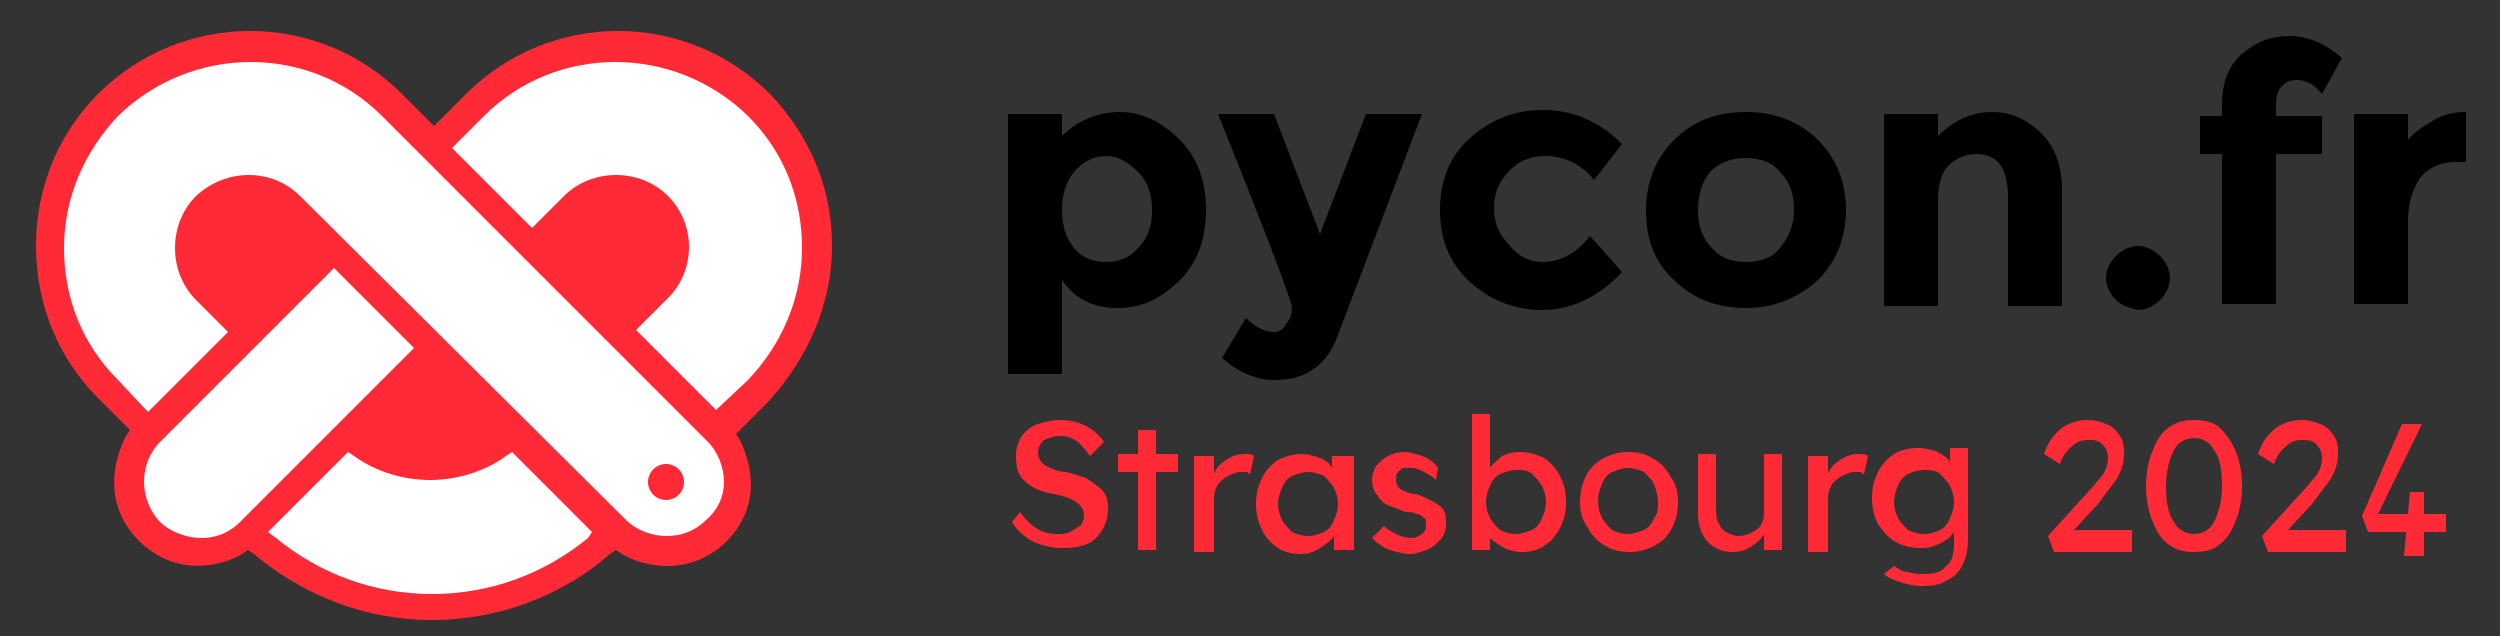 <?xml version="1.0" encoding="utf-8"?>
<!-- Generator: Adobe Illustrator 24.2.1, SVG Export Plug-In . SVG Version: 6.00 Build 0)  -->
<svg version="1.1"
	 id="Calque_1" xmlns:cc="http://creativecommons.org/ns#" xmlns:dc="http://purl.org/dc/elements/1.1/" xmlns:rdf="http://www.w3.org/1999/02/22-rdf-syntax-ns#" xmlns:svg="http://www.w3.org/2000/svg"
	 xmlns="http://www.w3.org/2000/svg" xmlns:xlink="http://www.w3.org/1999/xlink" x="0px" y="0px" viewBox="0 0 125 31.8"
	 style="enable-background:new 0 0 125 31.8;" xml:space="preserve">
<rect x="0" y="0" width="125" height="31.8" fill="#333333" stroke="none"/>
<style type="text/css">
	.st0{fill:#FFFFFF;}
	.st1{fill:#FF2A35;}
</style>
<g>
	<g>
		<path class="st0" d="M40.3,12.2c0-2.6-1-5.1-2.9-7l0,0c-1.9-1.9-4.3-2.9-7-2.9c-2.7,0-5.1,1-7,2.9l-1.2,1.2l-1,0.8l-0.6-0.6
			l-1.3-1.4c-1.9-1.9-4.4-2.9-7-2.9l0,1.2h0h0V2.2c-2.6,0-5.1,1-7,2.9c-1.9,1.9-2.9,4.4-2.9,7c0,2.6,1,5.1,2.9,7l2.1,2.1
			c0,0,0,0,0,0l-0.4,0.2l-0.2,0.5c-0.8,1.6-0.6,3,0.5,4.2c0.6,0.7,1.6,1.1,2.5,1.1c0.6,0,1.2-0.1,1.7-0.4l0.5-0.3l0-0.3
			c0,0,0-0.1,0.1-0.1l0.9,0.8c2.3,2,5.2,3,8.3,3c3,0,5.8-1,8.1-2.9l1-0.8l0.3,0.3l0.2,0.1c0.1,0,0.1,0,0.2,0.1
			c0.4,0.2,1.1,0.5,1.9,0.5c0.9,0,1.7-0.3,2.4-1c1.3-1.3,1.2-2.9,0.7-4L35.9,22l-0.7-0.7l2.1-2.1C39.3,17.3,40.3,14.8,40.3,12.2z
			 M15.7,12.9c-0.2,0.1-0.6,0.6-2.9,2.9c-0.3,0.3-0.6,0.6-0.9,0.9l0.4-0.4l-2.1-2.1c-0.5-0.5-0.8-1.3-0.8-2c0-0.8,0.3-1.5,0.9-2.1
			c1.1-1.1,3-1,4.1,0l1.2,1.2c0,0,0.1,0.1,0.1,0.2l0.8,0.8L15.7,12.9z M24.5,21.9c-0.1,0.1-0.1,0.1-0.2,0.2c-1.8,1-4.1,1-5.8,0
			c-0.1-0.1-0.2-0.2-0.3-0.3l-0.8-1c0.1-0.1,0.2-0.2,0.3-0.3c2.5-2.5,2.8-2.7,2.9-2.9l0.5-0.8l0.8,0.8l0.2,0.1
			c0.1,0,0.1,0.1,0.2,0.1l2.3,2.3c0,0,0.1,0.1,0.1,0.2l0.7,0.7L24.5,21.9z M26,12l0.3,0.2l2.1-2.1c1.1-1.1,2.9-1.1,4.1,0
			c0.5,0.5,0.8,1.3,0.8,2c0,0.8-0.3,1.5-0.8,2l-1.2,1.2l-1,0.9L26,12z"/>
		<g>
			<circle class="st1" cx="33.3" cy="24.1" r="0.9"/>
			<polygon class="st1" points="12.6,16.3 16.6,12.3 13.5,9.4 10.8,9.6 9.7,11.4 9.9,14.2 			"/>
			<polygon class="st1" points="26.5,12.3 30.9,16.6 33,14.9 33.7,12.3 32.8,10.1 31.7,9.4 29.6,9.6 			"/>
			<polygon class="st1" points="17.8,21.9 21.3,23.2 23.4,23.2 25.7,21.6 21.6,17.5 			"/>
			<g>
				<g>
					<path class="st1" d="M41.6,12.3c0-2.9-1.1-5.5-3.1-7.6l0,0c-4.2-4.2-11-4.2-15.2,0l-1.6,1.6l-1.6-1.6c-4.2-4.2-11-4.2-15.2,0
						c-2,2-3.1,4.7-3.1,7.6c0,2.9,1.1,5.6,3.1,7.6l1.6,1.6l-0.2,0.3C6.2,22,4.7,24.7,6.9,27c1.9,1.9,4.2,1.3,5.2,0.7l0.3-0.2
						l0.3,0.2c2.5,2.1,5.6,3.3,8.9,3.3c3.3,0,6.5-1.2,8.9-3.3l0.3-0.2l0.3,0.2c1,0.6,3.3,1.2,5.2-0.6c2.3-2.3,0.7-5,0.7-5.1
						l-0.2-0.3l1.6-1.6C40.4,17.9,41.6,15.2,41.6,12.3z M12,26.1c-0.6,0.6-1.3,0.8-1.9,0.8c-0.9,0-1.7-0.4-2.1-0.8l0,0l0.4-0.3
						L8,26.1c-0.5-0.5-0.8-1.3-0.8-2c0-0.8,0.3-1.5,0.8-2l8.7-8.7l4,4L12,26.1z M12.5,15.5l-1.6-1.6c-0.4-0.4-0.7-1-0.7-1.6
						c0-0.6,0.2-1.2,0.7-1.6c0.9-0.9,2.3-0.9,3.2,0l1.6,1.6L12.5,15.5z M21.6,18.3l3.2,3.2l-0.6,0.3c-0.8,0.5-1.7,0.7-2.6,0.7
						c-0.9,0-1.8-0.2-2.6-0.7l-0.6-0.3L21.6,18.3z M29.4,26.9c-2.2,1.8-4.9,2.8-7.8,2.8s-5.6-1-7.8-2.8l-0.4-0.3l4-4l0.3,0.2
						c1.1,0.8,2.5,1.2,3.8,1.2c1.3,0,2.7-0.4,3.8-1.2l0.3-0.2l4,4L29.4,26.9z M35.3,26L35.3,26c-0.6,0.6-1.3,0.8-2,0.8
						c-0.7,0-1.5-0.3-2-0.8L15,9.8c-1.4-1.4-3.7-1.4-5.2,0c-1.4,1.4-1.4,3.8,0,5.2l1.6,1.6l-4,4L5.9,19c-1.8-1.8-2.7-4.1-2.7-6.6
						c0-2.5,1-4.8,2.7-6.6c3.7-3.6,9.6-3.6,13.2,0c0,0,16,16,16.3,16.3c0.5,0.5,0.8,1.3,0.8,2C36.2,24.8,35.9,25.5,35.3,26z
						 M27.6,12.3l1.6-1.6c0.9-0.9,2.3-0.9,3.2,0c0.4,0.4,0.7,1,0.7,1.6c0,0.6-0.2,1.2-0.7,1.6l-1.6,1.6L27.6,12.3z M35.8,20.5l-4-4
						l1.6-1.6c1.4-1.4,1.4-3.7,0-5.1c-1.4-1.4-3.8-1.4-5.2,0l-1.6,1.6l-4-4l1.6-1.6c3.6-3.6,9.5-3.6,13.2,0l0,0
						c1.8,1.8,2.7,4.1,2.7,6.6c0,2.5-1,4.8-2.7,6.6L35.8,20.5z"/>
				</g>
			</g>
		</g>
	</g>
	<g>
		<g>
			<path d="M56,5.6c1.1,0,2.1,0.5,3,1.4c0.9,0.9,1.3,2.1,1.3,3.5c0,1.4-0.4,2.6-1.3,3.5c-0.9,0.9-1.9,1.4-3.1,1.4S53.8,15,53.1,14
				v4.7h-2.7v-13h2.7v1.1C53.9,6,54.9,5.6,56,5.6z M53.1,10.5c0,0.8,0.2,1.4,0.6,1.9c0.4,0.5,1,0.7,1.6,0.7c0.6,0,1.2-0.2,1.6-0.7
				c0.5-0.5,0.7-1.1,0.7-1.9c0-0.8-0.2-1.4-0.7-1.9c-0.5-0.5-1-0.8-1.6-0.8c-0.6,0-1.2,0.3-1.6,0.8C53.3,9.1,53.1,9.7,53.1,10.5z"/>
			<path d="M63.7,19c-0.9,0-1.8-0.4-2.6-1.1l1.2-2c0.4,0.4,0.9,0.7,1.4,0.7c0.2,0,0.5-0.1,0.6-0.4c0.2-0.2,0.3-0.5,0.3-0.8
				c0-0.3-1.2-3.5-3.7-9.7h2.8l2.3,6l2.3-6h2.8L66.8,17c-0.3,0.7-0.7,1.2-1.2,1.5C65,18.9,64.4,19,63.7,19z"/>
			<path d="M77.1,13.1c0.9,0,1.7-0.4,2.4-1.3l1.6,1.8c-1.2,1.3-2.6,1.9-4,1.9c-1.4,0-2.6-0.5-3.6-1.4c-1-0.9-1.5-2.1-1.5-3.6
				c0-1.5,0.5-2.7,1.5-3.6c1-0.9,2.2-1.4,3.6-1.4c0.7,0,1.4,0.1,2.1,0.4c0.7,0.3,1.3,0.7,1.9,1.3l-1.4,1.8c-0.3-0.4-0.7-0.7-1.1-0.9
				c-0.4-0.2-0.9-0.3-1.3-0.3c-0.7,0-1.3,0.2-1.8,0.7c-0.5,0.5-0.8,1.1-0.8,1.9s0.3,1.4,0.8,1.9C75.9,12.8,76.5,13.1,77.1,13.1z"/>
			<path d="M92.3,10.5c0,1.4-0.5,2.6-1.4,3.5c-1,0.9-2.2,1.4-3.6,1.4c-1.5,0-2.7-0.5-3.6-1.4c-1-0.9-1.4-2.1-1.4-3.5
				s0.5-2.6,1.4-3.5c1-1,2.2-1.4,3.6-1.4c1.5,0,2.7,0.5,3.6,1.4C91.8,7.9,92.3,9.1,92.3,10.5z M84.9,10.5c0,0.8,0.2,1.4,0.7,1.9
				c0.4,0.5,1,0.7,1.7,0.7s1.3-0.2,1.7-0.7c0.4-0.5,0.7-1.1,0.7-1.9c0-0.8-0.2-1.4-0.7-1.9c-0.4-0.5-1-0.7-1.7-0.7S86,8.1,85.5,8.6
				C85.1,9.1,84.9,9.7,84.9,10.5z"/>
			<path d="M96.9,10v5.3h-2.7V5.7h2.7v1.1c0.8-0.8,1.7-1.2,2.7-1.2c1,0,1.8,0.4,2.5,1.1c0.7,0.7,1,1.7,1,2.8v5.8h-2.7V9.9
				c0-1.5-0.5-2.2-1.6-2.2c-0.5,0-1,0.2-1.4,0.6C97.1,8.6,96.9,9.2,96.9,10z"/>
			<path d="M105.8,15c-0.3-0.3-0.5-0.7-0.5-1.1c0-0.4,0.2-0.8,0.5-1.1s0.7-0.5,1.1-0.5c0.4,0,0.8,0.2,1.1,0.5s0.5,0.7,0.5,1.1
				c0,0.4-0.2,0.8-0.5,1.1c-0.3,0.3-0.7,0.5-1.1,0.5C106.5,15.4,106.1,15.3,105.8,15z"/>
			<path d="M113.8,5.2v0.6h2.3v1.9h-2.3v7.5h-2.7V7.7H110V5.8h1.1V5.2c0-1,0.3-1.9,1-2.5s1.4-0.9,2.4-0.9c0.9,0,1.8,0.4,2.6,1.1
				l-1,1.8c-0.4-0.5-0.8-0.7-1.3-0.7c-0.3,0-0.5,0.1-0.7,0.3C113.9,4.5,113.8,4.8,113.8,5.2z"/>
			<path d="M122.8,8.1c-0.8,0-1.4,0.3-1.8,0.8c-0.4,0.6-0.6,1.3-0.6,2.2v4.1h-2.7V5.7h2.7V7c0.3-0.4,0.8-0.7,1.3-1
				c0.5-0.3,1-0.4,1.6-0.4l0,2.5H122.8z"/>
			<path class="st1" d="M51,25.6c0.3,0.4,0.5,0.6,0.8,0.8c0.3,0.2,0.6,0.3,1.1,0.3c0.2,0,0.4,0,0.6-0.1c0.2-0.1,0.3-0.2,0.5-0.3
				c0.1-0.1,0.2-0.3,0.2-0.5c0-0.3-0.1-0.5-0.4-0.7c-0.3-0.2-0.6-0.3-1.1-0.4c-0.6-0.1-1.1-0.3-1.4-0.6c-0.4-0.3-0.5-0.7-0.5-1.3
				c0-0.4,0.1-0.7,0.3-1c0.2-0.3,0.5-0.5,0.8-0.6c0.3-0.1,0.7-0.2,1.1-0.2c0.5,0,0.9,0.1,1.3,0.3c0.4,0.2,0.7,0.5,0.9,0.8l-0.7,0.7
				c-0.2-0.3-0.4-0.5-0.6-0.7c-0.3-0.2-0.5-0.3-0.9-0.3c-0.3,0-0.6,0.1-0.8,0.2c-0.2,0.2-0.3,0.4-0.3,0.6c0,0.3,0.1,0.5,0.4,0.7
				c0.2,0.1,0.6,0.3,1,0.3c0.4,0.1,0.7,0.2,1,0.3c0.3,0.2,0.6,0.4,0.8,0.6c0.2,0.2,0.3,0.5,0.3,0.9c0,0.6-0.2,1.1-0.6,1.5
				c-0.4,0.4-1,0.5-1.7,0.5c-0.5,0-0.9-0.1-1.4-0.3c-0.4-0.2-0.8-0.5-1.1-1L51,25.6z"/>
			<path class="st1" d="M57.8,27.5h-0.9v-3.9h-1v-0.9h1v-1.2h0.9v1.2h1.1v0.9h-1.1V27.5z"/>
			<path class="st1" d="M62.5,23.7c-0.1,0-0.1-0.1-0.2-0.1c-0.1,0-0.2,0-0.3,0c-0.2,0-0.4,0.1-0.6,0.2c-0.2,0.1-0.3,0.2-0.5,0.4
				c-0.1,0.2-0.2,0.4-0.2,0.7v2.7h-1v-4.8h1v0.9c0.1-0.3,0.3-0.5,0.6-0.7c0.3-0.2,0.6-0.3,0.9-0.3c0.2,0,0.4,0,0.5,0.1L62.5,23.7z"
				/>
			<path class="st1" d="M67.7,22.7v4.8h-1v-0.7c-0.1,0.2-0.4,0.4-0.7,0.6c-0.3,0.2-0.6,0.3-1,0.3c-0.4,0-0.8-0.1-1.1-0.3
				c-0.3-0.2-0.6-0.5-0.8-0.9c-0.2-0.4-0.3-0.8-0.3-1.3c0-0.5,0.1-0.9,0.3-1.3c0.2-0.4,0.5-0.7,0.8-0.9c0.4-0.2,0.8-0.3,1.2-0.3
				c0.3,0,0.6,0.1,0.9,0.2c0.3,0.1,0.5,0.3,0.6,0.5v-0.6H67.7z M65.4,26.8c0.3,0,0.6-0.1,0.8-0.2c0.2-0.1,0.4-0.3,0.5-0.6
				c0.1-0.2,0.2-0.5,0.2-0.8c0-0.3-0.1-0.6-0.2-0.8c-0.1-0.2-0.3-0.4-0.5-0.6c-0.2-0.1-0.5-0.2-0.8-0.2c-0.3,0-0.5,0.1-0.8,0.2
				c-0.2,0.1-0.4,0.3-0.5,0.6c-0.1,0.2-0.2,0.5-0.2,0.8c0,0.3,0.1,0.6,0.2,0.8c0.1,0.2,0.3,0.4,0.5,0.6
				C64.8,26.7,65.1,26.8,65.4,26.8z"/>
			<path class="st1" d="M71.8,24c-0.2-0.2-0.4-0.3-0.6-0.4c-0.2-0.1-0.4-0.2-0.6-0.2c-0.1,0-0.3,0-0.4,0c-0.1,0-0.2,0.1-0.3,0.2
				c-0.1,0.1-0.1,0.2-0.1,0.4c0,0.2,0.1,0.4,0.3,0.5c0.2,0.1,0.4,0.2,0.7,0.2c0.3,0.1,0.5,0.2,0.7,0.3c0.2,0.1,0.4,0.2,0.6,0.4
				c0.2,0.2,0.2,0.5,0.2,0.8c0,0.3-0.1,0.6-0.3,0.8c-0.2,0.2-0.4,0.4-0.7,0.5c-0.3,0.1-0.5,0.2-0.8,0.2c-0.3,0-0.7-0.1-1-0.2
				c-0.3-0.1-0.6-0.3-0.9-0.6l0.6-0.6c0.2,0.2,0.4,0.3,0.6,0.4s0.5,0.2,0.8,0.2c0.1,0,0.2,0,0.3-0.1c0.1,0,0.2-0.1,0.3-0.2
				c0.1-0.1,0.1-0.2,0.1-0.4c0-0.1,0-0.3-0.1-0.3c-0.1-0.1-0.2-0.2-0.4-0.2c-0.1-0.1-0.3-0.1-0.5-0.1c-0.3-0.1-0.5-0.2-0.8-0.3
				c-0.3-0.1-0.5-0.3-0.6-0.5c-0.2-0.2-0.3-0.5-0.3-0.8c0-0.3,0.1-0.5,0.2-0.7c0.2-0.2,0.4-0.4,0.6-0.5s0.5-0.2,0.8-0.2
				c0.3,0,0.6,0.1,0.9,0.2c0.3,0.1,0.6,0.3,0.8,0.6L71.8,24z"/>
			<path class="st1" d="M76,22.6c0.4,0,0.8,0.1,1.2,0.3c0.3,0.2,0.6,0.5,0.8,0.9c0.2,0.4,0.3,0.8,0.3,1.3c0,0.5-0.1,0.9-0.3,1.3
				c-0.2,0.4-0.5,0.7-0.8,0.9c-0.3,0.2-0.7,0.3-1.1,0.3c-0.3,0-0.7-0.1-0.9-0.2c-0.3-0.2-0.5-0.3-0.7-0.5v0.6h-0.9v-6.8h0.9v2.7
				c0.1-0.2,0.4-0.4,0.6-0.6C75.3,22.7,75.6,22.6,76,22.6z M75.8,23.5c-0.3,0-0.5,0.1-0.8,0.2c-0.2,0.1-0.4,0.3-0.5,0.6
				c-0.1,0.2-0.2,0.5-0.2,0.8c0,0.3,0.1,0.6,0.2,0.8c0.1,0.2,0.3,0.4,0.5,0.6c0.2,0.1,0.5,0.2,0.8,0.2c0.3,0,0.5-0.1,0.8-0.2
				c0.2-0.1,0.4-0.3,0.5-0.6c0.1-0.2,0.2-0.5,0.2-0.8c0-0.3-0.1-0.6-0.2-0.8c-0.1-0.2-0.3-0.4-0.5-0.6
				C76.4,23.5,76.1,23.5,75.8,23.5z"/>
			<path class="st1" d="M83.9,25.1c0,0.5-0.1,0.9-0.3,1.3c-0.2,0.4-0.5,0.7-0.9,0.9c-0.4,0.2-0.8,0.3-1.2,0.3
				c-0.5,0-0.9-0.1-1.2-0.3c-0.4-0.2-0.7-0.5-0.9-0.9C79.1,26,79,25.6,79,25.1c0-0.5,0.1-0.9,0.3-1.3c0.2-0.4,0.5-0.7,0.9-0.9
				s0.8-0.3,1.2-0.3c0.5,0,0.9,0.1,1.2,0.3c0.4,0.2,0.7,0.5,0.9,0.9C83.8,24.2,83.9,24.6,83.9,25.1z M82.9,25.1
				c0-0.3-0.1-0.6-0.2-0.9c-0.1-0.2-0.3-0.4-0.5-0.6c-0.2-0.1-0.5-0.2-0.8-0.2s-0.5,0.1-0.8,0.2c-0.2,0.1-0.4,0.3-0.5,0.6
				c-0.1,0.2-0.2,0.5-0.2,0.9c0,0.3,0.1,0.6,0.2,0.8s0.3,0.4,0.5,0.6c0.2,0.1,0.5,0.2,0.8,0.2s0.5-0.1,0.8-0.2
				c0.2-0.1,0.4-0.3,0.5-0.6C82.9,25.7,82.9,25.4,82.9,25.1z"/>
			<path class="st1" d="M88.2,25.6v-2.9h0.9v4.8h-0.9v-0.8c-0.1,0.2-0.3,0.4-0.6,0.6c-0.3,0.2-0.6,0.3-1,0.3c-0.5,0-0.9-0.2-1.2-0.5
				c-0.3-0.3-0.5-0.8-0.5-1.4v-3h0.9v2.7c0,0.2,0,0.5,0.1,0.7c0.1,0.2,0.2,0.4,0.4,0.5c0.2,0.1,0.4,0.2,0.6,0.2
				c0.3,0,0.6-0.1,0.9-0.3C88.1,26.3,88.2,26,88.2,25.6z"/>
			<path class="st1" d="M93.2,23.7c-0.1,0-0.1-0.1-0.2-0.1c-0.1,0-0.2,0-0.3,0c-0.2,0-0.4,0.1-0.6,0.2c-0.2,0.1-0.3,0.2-0.5,0.4
				c-0.1,0.2-0.2,0.4-0.2,0.7v2.7h-1v-4.8h1v0.9c0.1-0.3,0.3-0.5,0.6-0.7c0.3-0.2,0.6-0.3,0.9-0.3c0.2,0,0.4,0,0.5,0.1L93.2,23.7z"
				/>
			<path class="st1" d="M94.7,28.3c0.2,0.1,0.4,0.3,0.7,0.3c0.3,0.1,0.5,0.1,0.8,0.1c0.5,0,0.9-0.1,1.1-0.4c0.3-0.2,0.4-0.6,0.4-1.1
				v-0.6c-0.1,0.1-0.2,0.3-0.4,0.4c-0.2,0.1-0.3,0.2-0.6,0.3s-0.4,0.1-0.7,0.1c-0.4,0-0.9-0.1-1.2-0.3c-0.4-0.2-0.6-0.5-0.9-0.9
				c-0.2-0.4-0.3-0.8-0.3-1.3c0-0.5,0.1-0.9,0.3-1.3c0.2-0.4,0.5-0.7,0.8-0.9s0.8-0.3,1.2-0.3c0.4,0,0.7,0.1,1,0.2
				c0.3,0.2,0.5,0.3,0.6,0.5v-0.7h0.9v4.5c0,0.6-0.1,1-0.3,1.4c-0.2,0.4-0.5,0.6-0.9,0.8c-0.4,0.2-0.8,0.2-1.2,0.2
				c-0.3,0-0.7-0.1-1-0.2c-0.3-0.1-0.6-0.2-0.8-0.4L94.7,28.3z M96.2,23.5c-0.3,0-0.6,0.1-0.8,0.2c-0.2,0.1-0.4,0.3-0.5,0.6
				c-0.1,0.2-0.2,0.5-0.2,0.8c0,0.3,0.1,0.6,0.2,0.8s0.3,0.4,0.5,0.6c0.2,0.1,0.5,0.2,0.8,0.2c0.3,0,0.6-0.1,0.8-0.2
				c0.2-0.1,0.4-0.3,0.5-0.6c0.1-0.2,0.2-0.5,0.2-0.8c0-0.3-0.1-0.6-0.2-0.8c-0.1-0.2-0.3-0.4-0.5-0.6
				C96.8,23.5,96.5,23.5,96.2,23.5z"/>
			<path class="st1" d="M106.6,26.6v1h-3.9l-0.3-0.8l2-2.2c0.3-0.3,0.5-0.6,0.7-0.8c0.2-0.3,0.3-0.6,0.3-0.9c0-0.3-0.1-0.5-0.3-0.7
				c-0.2-0.2-0.4-0.2-0.7-0.2c-0.1,0-0.3,0-0.5,0.1c-0.2,0.1-0.3,0.2-0.5,0.4c-0.2,0.2-0.3,0.4-0.4,0.7l-0.8-0.5
				c0.2-0.6,0.5-1,0.9-1.3c0.4-0.3,0.9-0.4,1.3-0.4c0.3,0,0.7,0.1,0.9,0.2c0.3,0.1,0.5,0.3,0.7,0.6c0.2,0.3,0.2,0.6,0.2,0.9
				c0,0.4-0.1,0.8-0.4,1.3c-0.3,0.4-0.6,0.8-0.9,1.2l-1.2,1.3H106.6z"/>
			<path class="st1" d="M109.7,27.6c-0.5,0-0.9-0.1-1.3-0.4c-0.4-0.3-0.6-0.7-0.8-1.2c-0.2-0.5-0.3-1.1-0.3-1.7
				c0-0.6,0.1-1.2,0.3-1.7c0.2-0.5,0.4-0.9,0.8-1.2c0.4-0.3,0.8-0.4,1.3-0.4c0.5,0,1,0.1,1.3,0.4c0.3,0.3,0.6,0.7,0.8,1.2
				c0.2,0.5,0.3,1.1,0.3,1.7c0,0.6-0.1,1.2-0.3,1.7c-0.2,0.5-0.4,0.9-0.8,1.2C110.7,27.5,110.2,27.6,109.7,27.6z M109.7,26.7
				c0.4,0,0.8-0.2,1-0.6c0.2-0.4,0.4-1,0.4-1.8c0-0.8-0.1-1.4-0.4-1.8c-0.2-0.4-0.6-0.6-1-0.6c-0.4,0-0.8,0.2-1,0.6
				c-0.2,0.4-0.4,1-0.4,1.8c0,0.8,0.1,1.4,0.4,1.8C108.9,26.5,109.3,26.7,109.7,26.7z"/>
			<path class="st1" d="M117.3,26.6v1h-3.9l-0.3-0.8l2-2.2c0.3-0.3,0.5-0.6,0.7-0.8c0.2-0.3,0.3-0.6,0.3-0.9c0-0.3-0.1-0.5-0.3-0.7
				c-0.2-0.2-0.4-0.2-0.7-0.2c-0.1,0-0.3,0-0.5,0.1c-0.2,0.1-0.3,0.2-0.5,0.4c-0.2,0.2-0.3,0.4-0.4,0.7l-0.8-0.5
				c0.2-0.6,0.5-1,0.9-1.3c0.4-0.3,0.9-0.4,1.3-0.4c0.3,0,0.7,0.1,0.9,0.2c0.3,0.1,0.5,0.3,0.7,0.6c0.2,0.3,0.2,0.6,0.2,0.9
				c0,0.4-0.1,0.8-0.4,1.3c-0.3,0.4-0.6,0.8-0.9,1.2l-1.2,1.3H117.3z"/>
			<path class="st1" transform="translate(5, -1)" d="M117.3,26.6v1h-3.9l-0.3-0.8l2-4.6
				l1,0l-2.2,4.5H117.3zm-1.8-1h0.7v3.2h-1z"/>
		</g>
	</g>
</g>
</svg>

